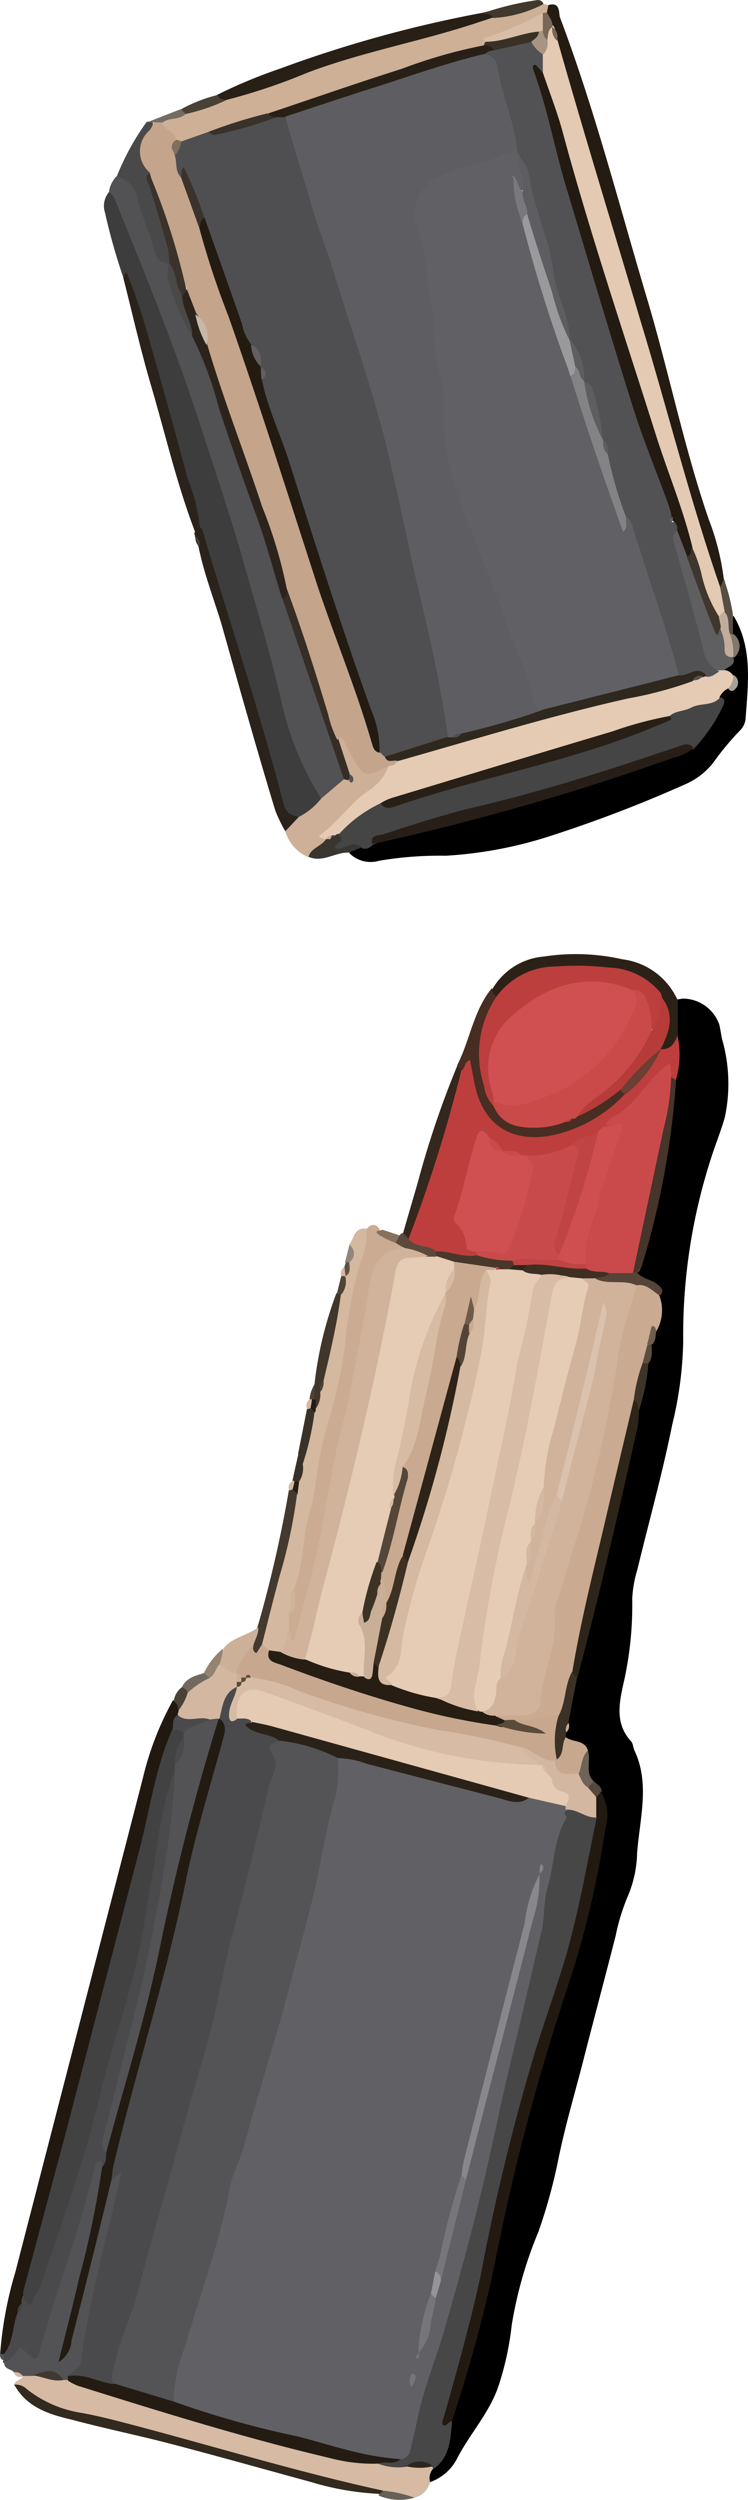 <svg xmlns="http://www.w3.org/2000/svg" viewBox="-0.009 -0.001 42.84 143.147" style=""><g><g data-name="Layer 2"><g data-name="Vector2_339526648"><path d="M24.62 142.13a2.79 2.79 0 0 0 1.59-1.43c.74-1.41 1.85-2.58 2.36-4.16a17.16 17.16 0 0 0 .73-3.41 23.7 23.7 0 0 1 1.53-5.34 31.08 31.08 0 0 0 1.11-4c.37-1.87.91-3.7 1.39-5.54.63-2.47 1.29-4.93 1.92-7.4a12.07 12.07 0 0 1 .73-2.35 6.69 6.69 0 0 0 .5-2.4c.16-2 .74-4-.16-5.88-.07-.16-.07-.37-.17-.49-.92-1-.72-2.12-.46-3.29a20.12 20.12 0 0 0 .51-4.89 6.8 6.8 0 0 1 .29-1.66c.67-2.77 1.44-5.52 2-8.31a21.55 21.55 0 0 0 .63-4.75 32.9 32.9 0 0 1 1.58-10.46c.25-.81.58-1.59.81-2.42a9.24 9.24 0 0 0-.17-4.47c-.05-.26-.09-.51-.14-.77a2.22 2.22 0 0 0-2.1-1.53l-.33.05c-.43.62-.21 1.32-.26 2a11.4 11.4 0 0 1-.11 2.61 53.18 53.18 0 0 1-2 10.31 2.74 2.74 0 0 0-.09.39 1.64 1.64 0 0 0 0 .38c.17.68 1.2.59 1.24 1.39a4.77 4.77 0 0 1-.24 1.91l-.27.87c-.09.36-.17.73-.27 1.1-.15.85-.3 1.71-.5 2.55-.92 5.11-2.27 10.12-3.5 15.16-.13.85-.44 1.67-.49 2.53 0 .25 0 .5-.07.75a1 1 0 0 0 .06.34c.24.45.94.44 1 1a3 3 0 0 0 .41 1.57 2.69 2.69 0 0 1 .51.82 5.4 5.4 0 0 1-.16 3.06 61.12 61.12 0 0 1-2.19 8.54 131.61 131.61 0 0 0-4.22 16.58c-.49 2.51-1.43 4.9-2 7.37a4.67 4.67 0 0 1-1 2.71c-.2.34-.36.66 0 .96z"></path><path d="M6.23 11A1.23 1.23 0 0 0 6 12.16a35.36 35.36 0 0 0 1.07 3.78 24.82 24.82 0 0 1 1.53 4.84c.88 3.14 1.75 6.29 2.68 9.41 1.46 4.64 2.76 9.33 4.23 14 .21.65.36 1.33.51 2s.46.89 1.08.8 1.34-.48 1.44-1.33c-2.76-6.44-4-13.37-6.23-20C10.7 21 9.08 16.32 7.08 11.8c-.17-.37-.26-.86-.85-.8z" fill="#3d3d3d"></path><path d="M6.23 11a.94.94 0 0 1 .38.52c1.72 4.22 3.43 8.44 4.84 12.79.85 2.62 1.74 5.24 2.49 7.88s1.5 5.12 2.11 7.73a17.94 17.94 0 0 0 2.34 5.83c.84 0 1.15-.57 1.45-1.19a39.3 39.3 0 0 0-1.86-6c-.46-1.47-1.05-2.9-1.47-4.39-1.3-4.45-3.07-8.75-4.41-13.18a6.13 6.13 0 0 0-.75-1.79A11.65 11.65 0 0 1 9.71 15c-.94-1.18-1.06-2.69-1.63-4-.28-.66-.56-1.17-1.4-.92a1.59 1.59 0 0 0-.45.92z" fill="#525153"></path><path d="M20 48.85a1.7 1.7 0 0 0 1.69.44 20.69 20.69 0 0 1 3.83-.29 23.86 23.86 0 0 0 6.08-1.16 76 76 0 0 0 7.61-2.92 4.12 4.12 0 0 0 1.64-1.26 15.8 15.8 0 0 1 1.48-1.79 1.11 1.11 0 0 0 .36-.68c.14-2 .43-4.05-.68-5.92a.81.81 0 0 0-.28.86 2.26 2.26 0 0 1 .08 1.36c-.09.31-.39.53-.4.87a2.59 2.59 0 0 0 .37.5c.09.24 0 .38-.22.48a.87.87 0 0 0-.48.65 5.67 5.67 0 0 1-1.75 2.75 117.37 117.37 0 0 1-15.89 4.73 19.53 19.53 0 0 0-2 .55 6.59 6.59 0 0 1-.75.25c-.31.09-.61.21-.69.58z"></path><path d="M.2 135.15a.1.1 0 0 0 0 .16.29.29 0 0 0 .25 0c.39-.21.58-.93 1.26-.14.4.47.77-.25.9-.7.62-2 1.31-4 1.89-6.07a24 24 0 0 0 1.21-4.49s.1.18.23.15c.39-.2.36-.56.33-.91a6.12 6.12 0 0 1 .35-2.54c1.49-5.89 3-11.78 3.6-17.86a2 2 0 0 0-.16-1.39c-.81-.19-.77.52-.9.93a20.21 20.21 0 0 0-.72 4c-.7 5.4-2.48 10.53-3.79 15.78-.71 2.86-1.8 5.61-2.71 8.41a1.85 1.85 0 0 1-.67 1.08.81.81 0 0 0-.25.27c-.12.22-.2.45-.31.67a18.58 18.58 0 0 0-.58 2.31.72.72 0 0 0 .07.34z" fill="#4a4a4c"></path><path d="M24.62 142.13a.83.83 0 0 1 .18-.77.39.39 0 0 0-.24-.3 4.53 4.53 0 0 0-1.38-.13 4.38 4.38 0 0 1-1.57-.15 71.49 71.49 0 0 1-12.33-3.07c-1.74-.54-3.5-1-5.22-1.59a2 2 0 0 0-.4-.1c-.62 0-1.2-.27-1.82-.23a.81.81 0 0 0-.54.29c-.11.23-.48.21-.51.51a8.06 8.06 0 0 0 3.89 1.91c4.75 1 9.37 2.51 14.08 3.66 1 .25 2 .38 3 .6a9.83 9.83 0 0 0 1.95.26 1.19 1.19 0 0 0 .91-.89z" fill="#d6baa3"></path><path d="M31.4.29l-.28-.06c-1 .14-2 .41-2.95.58A125 125 0 0 0 13 5.44c-.76.37-1.6.56-2.37.9-.41.3-1 .19-1.37.61-.12.66.43.86.78 1.21a1 1 0 0 0 .37.11 6.56 6.56 0 0 0 1.69-.43q1.67-.62 3.36-1.08c4-1.33 8-2.72 12-3.89a.89.89 0 0 0 .29-.22c1-.81 2.35-.83 3.36-1.59a1.12 1.12 0 0 0 .28-.25.47.47 0 0 0 .01-.52z" fill="#ceb097"></path><path d="M1.23 131.9a2 2 0 0 1 0-.25 10.89 10.89 0 0 0 1.27-3.79c2.11-7.78 4.27-15.55 6.14-23.39.43-1.77.9-3.52 1.45-5.25.1-.31.17-.64.27-1a1.72 1.72 0 0 0 0-.39c-.06-.25-.1-.53-.47-.46a17.53 17.53 0 0 0-1.72 4.46L.87 130.1a21.93 21.93 0 0 0-.87 4.68c.07.11.15.1.23 0 .54-.69.47-1.58.77-2.36.14-.14.09-.37.23-.52z" fill="#211910"></path><path d="M31.4.29l-.09.43c-.14.28 0 .52.11.77s.07.2.11.31a6.67 6.67 0 0 1 .13.88C32.87 7 34 11.3 35.38 15.53c1.9 5.61 2.94 11.49 5.11 17 .17.44.23.93.67 1.22.45-.05.41-.32.28-.63a14.3 14.3 0 0 0-.86-3.39c-1.42-4.14-2.28-8.44-3.53-12.63-1.61-5.4-3-10.85-5-16.14-.05-.27.01-.87-.65-.67z" fill="#241c12"></path><path d="M21 70.36c-.71-.11-.72.51-1 .9.23.4-.07.73-.14 1.09a5.8 5.8 0 0 1-.24.84 5 5 0 0 1-.28 1.07c-.46 1.5-.69 3.06-1.09 4.58a1.33 1.33 0 0 1-.17.73 7.67 7.67 0 0 1-.29 1.07 2.45 2.45 0 0 0 0 .38c-.14.93-.47 1.82-.62 2.75-.17.35-.07.77-.28 1.12a2.14 2.14 0 0 0-.09.79 74.82 74.82 0 0 1-1.8 7.38 1.84 1.84 0 0 0-.15 1.13.78.78 0 0 0 .42.47 1.27 1.27 0 0 0 .86 0c.55-.24.56-.79.72-1.25a4.44 4.44 0 0 0 .1-1 2.43 2.43 0 0 1 .28-1.41c.74-2.72 1-5.55 1.72-8.26C20 79.22 20 75.48 21.11 72c.16-.56.4-1.14-.11-1.64z" fill="#d4b8a0"></path><path d="M21 70.36a5.56 5.56 0 0 1-.43 2.14 24.24 24.24 0 0 0-.8 4.31 25.13 25.13 0 0 1-1 4.67 21.71 21.71 0 0 0-.7 3.41 8.23 8.23 0 0 1-.29 1.51c-.51 1.53-.33 3.18-1 4.67-.3.4.07.92-.24 1.31v1c-.15.24-.23.57 0 .7.4.22.49-.22.58-.47a26.34 26.34 0 0 0 1.2-4.25c.77-4.88 2.16-9.64 2.87-14.54.19-1.27.35-2.61 1.79-3.2.2-.3.07-.5-.19-.65s-.94 0-1.07-.6c-.14-.23-.42-.37-.72-.01z" fill="#cbac93"></path><path d="M3.64 136.28h.26a2.18 2.18 0 0 0 .37-.2 2.18 2.18 0 0 0 .82-1.56c.46-3 1.19-5.91 1.92-8.84a2 2 0 0 0 .1-.89c-.18-.81-.53-.63-.91-.13-.82 2.72-1.3 5.52-2 8.26a5.29 5.29 0 0 0-.33 1.08c.7-2.8 1.46-5.77 2.09-8.77.09-.43.24-.83-.12-1.21 0-.12 0-.32-.16-.29s-.27.32-.31.51c-.86 3.63-2.23 7.12-3.2 10.72 0 0-.06 0-.12.1-.39-.06-.57-.46-.9-.64-.31.27-.48.71-.92.86 0 .4.37.36.55.54s.38.07.52.23h.54a2.46 2.46 0 0 1 1.8.23z" fill="#535254"></path><path d="M21.94 142.62c-5.14-1.12-10.16-2.69-15.25-4-.67-.17-1.35-.33-2-.45a6.69 6.69 0 0 1-3.17-1.37.89.89 0 0 0-.71-.25c.7 1.3 2 1.7 3.27 2 1.87.5 3.78.89 5.66 1.38 2.71.71 5.41 1.47 8.12 2.21a15.93 15.93 0 0 0 3.82.66c.26.2.32.06.26-.18z" fill="#32291f"></path><path d="M13 5.71a33.77 33.77 0 0 0 4.55-1.53C20.64 3 23.94 2.4 27.11 1.37L28.23 1c0-.52-.34-.32-.6-.27A71 71 0 0 0 16 3.94a28.93 28.93 0 0 0-3.59 1.5c-.01.5.29.35.59.27z" fill="#281f16"></path><path d="M19.69 44.62l-1.3 1.1a3.88 3.88 0 0 1-1.29 1.06.9.9 0 0 0-.77.82 2.31 2.31 0 0 0 1.34 1.49c.41-.27.95-.39 1.1-1a14 14 0 0 1 2.78-2.76c.53-.41 1-.8.7-1.57a1.6 1.6 0 0 1-2.09-1.06c-.12-.29-.28-1.08-.93-.41a4.74 4.74 0 0 0 .52 1.83c0 .13.17.22.15.38a.21.21 0 0 0-.21.12z" fill="#cdb097"></path><path d="M38.81 59.29v-2a4 4 0 0 0-3.17-2.36 12.11 12.11 0 0 0-4.49-.16 3.77 3.77 0 0 0-2.95 1.85c-.23.34-.08.51.26.6a8.49 8.49 0 0 1 7.77-.93 2.3 2.3 0 0 1 1.28.83 2.13 2.13 0 0 1 .34 2.19.76.76 0 0 0 0 .85c.93.37.85-.36.96-.87z" fill="#2c2117"></path><path d="M16.33 47.6l.77-.82c-.43-.11-.72-.19-.88-.79-1.35-5.27-3.1-10.41-4.63-15.63 0-.07-.11-.13-.16-.2s-.19.18-.27.29 0 .17 0 .26.1.4.2.58c.3 1.53.88 3 1.32 4.46 1 3.55 2 7.12 3.08 10.67a8.88 8.88 0 0 0 .57 1.18z" fill="#2a231b"></path><path d="M11.16 30.45l.27-.29a10 10 0 0 0-.69-2.75C10 24.61 9.21 21.82 8.41 19a34.87 34.87 0 0 0-1.13-3.31c-.1-.25-.14.14-.23.21.53 2.08 1 4.18 1.61 6.24.82 2.8 1.47 5.61 2.5 8.31z" fill="#2a231b"></path><path d="M28.43 57.06c-.21-.09-.24-.29-.26-.49-1.07 1.3-1.26 3-2 4.43a.37.37 0 0 0 .31.33c.57.23.36.8.48 1.2.54 1.84 1.65 2.88 3.51 2.85a6.25 6.25 0 0 0 5.36-2.58.38.38 0 0 0-.22-.46c-1.1 0-1.7 1.09-2.68 1.39l-.33.13-.51.17c-1.37.28-2.78.7-3.66-.93a5.66 5.66 0 0 1-.15-5.1 1 1 0 0 0 .15-.94z" fill="#472d22"></path><path d="M6.68 10.1a1.56 1.56 0 0 1 1.17 1.24c.27 1 .72 2 1 3.06a.81.81 0 0 0 .8.7l.14-.1c.26-1.21-.44-2.25-.63-3.39-.09-.55-.38-1.06-.42-1.63-.88-1 .11-2 0-3a.69.69 0 0 0-.35 0 14.3 14.3 0 0 0-1.71 3.12z" fill="#4a494a"></path><path d="M26.41 61.28l-.22-.28a54 54 0 0 0-2.28 6.74c-.29 1-.56 1.91-.83 2.86-.08.27.06.38.31.4.45-.19.58-.62.74-1 .94-2.48 1.64-5 2.34-7.58a1.15 1.15 0 0 0-.06-1.14z" fill="#34271e"></path><path d="M15 94.15c.33-1.3.65-2.6 1-3.89a30 30 0 0 0 1-4.68l-.17-.28a.22.22 0 0 0-.29 0 72.14 72.14 0 0 1-1.79 7.83c-.14.36-.52.63-.44 1.09 0 .21.1.47.34.47s.35-.32.35-.54z" fill="#43392f"></path><path d="M18.52 79.07c.39-1.64.78-3.28 1-5a.17.17 0 0 0-.27 0A21.48 21.48 0 0 0 18 79.28c-.16.26-.07.56-.13.83a.56.56 0 0 0 .19.57 1.39 1.39 0 0 0 .27-1 2 2 0 0 1 .19-.61z" fill="#40362b"></path><path d="M14.5 94.24c.08-.35.32-.67.28-1.06-.63.49-1.51.57-2 1.23-.08.31-.37.54-.34.89a.93.93 0 0 0 1.08.62 2.4 2.4 0 0 0 .98-1.68z" fill="#ccb098"></path><path d="M18.66 48.06c-.27.4-.86.5-1 1 .81.36 1.53-.27 2.31-.24l.78-.32a.45.45 0 0 0-.7-.41c-.68.42-.16-.35-.38-.35a.59.59 0 0 0-.31-.12 1 1 0 0 0-.48.17l-.14.1z" fill="#39352f"></path><path d="M27.63.76c.21.06.46 0 .6.27a7 7 0 0 0 2.89-.8.33.33 0 0 0-.4-.22 16.39 16.39 0 0 0-3.09.75z" fill="#41382e"></path><path d="M17.33 83.83a15.7 15.7 0 0 0 .67-2.94c-.08-.11-.12-.25-.25-.33s-.16 0-.18.13l-.51 2.57c.17.16.03.45.27.57z" fill="#3a3229"></path><path d="M13 5.71c-.21 0-.44 0-.56-.27a8.73 8.73 0 0 0-2.07.81c-.05.24 0 .36.28.27A10.71 10.71 0 0 0 13 5.71z" fill="#494036"></path><path d="M41.44 33.14c-.07.19-.15.37-.23.56-.42.42-.09.85 0 1.28a7.17 7.17 0 0 0 .41 1.29.3.3 0 0 0 .35 0v-1.06a10.29 10.29 0 0 0-.53-2.07z" fill="#584e43"></path><path d="M23.39 70.93l-.31-.33a.25.25 0 0 0-.2.14c-.21.07-.33.19-.23.43l.49.29a2.11 2.11 0 0 0 1.32.67A.77.77 0 0 0 25 72a.67.67 0 0 0 .08-.37c-.39-.63-1.08-.63-1.69-.7z" fill="#5c493c"></path><path d="M11.67 95.8c-.49.16-1 .26-1.26.81a.45.45 0 0 0 .37.36 1.61 1.61 0 0 0 1.28-1c-.06-.15-.15-.29-.39-.17z" fill="#71695f"></path><path d="M11.67 95.8l.32.29c.56 0 .6-.35.56-.77a2.56 2.56 0 0 0 .2-.91 4.08 4.08 0 0 0-1.08 1.39z" fill="#958372"></path><path d="M21.94 142.62l-.28.27a3 3 0 0 0 2.07.13 7.36 7.36 0 0 0-1.79-.4z" fill="#666058"></path><path d="M17.33 83.83a.71.71 0 0 0-.25-.57c-.12.53-.23 1-.35 1.58l.12.09a.29.29 0 0 0 .27-.09 1.39 1.39 0 0 0 .21-1.01z" fill="#393128"></path><path d="M10.62 6.52l-.28-.27L8.42 7h.37a.38.38 0 0 0 .53 0c.36-.28.94-.11 1.3-.48z" fill="#746c63"></path><path d="M10.75 96.93a.54.54 0 0 0-.34-.32 1.19 1.19 0 0 0-.47.81c.23.11.23.35.29.56a.7.7 0 0 0 .52-1.05z" fill="#4b4237"></path><path d="M22.65 71.17l.23-.43-1-.33c-.08.1-.56 0-.18.3a4.49 4.49 0 0 0 .95.46z" fill="#86725f"></path><path d="M20 72.28a.61.61 0 0 0 0-1c-.08.34-.17.69-.25 1 .14.12.25.12.25 0z" fill="#91867c"></path><path d="M19.28 74.11h.27a1.17 1.17 0 0 0 .22-1l-.12-.11-.12.09c-.08.32-.17.67-.25 1.02z" fill="#4f4438"></path><path d="M18 80.14v-.86a1.86 1.86 0 0 0-.28.86l.16.08z" fill="#4d4136"></path><path d="M20 72.28h-.2a2.41 2.41 0 0 0-.08.25.44.44 0 0 0 .06.54c.33-.19.22-.51.22-.79z" fill="#5c5144"></path><path d="M11.4 31.29a.49.49 0 0 0-.2-.58.58.58 0 0 0 .2.58z" fill="#3d3d3d"></path><path d="M1.3 136.08a.45.45 0 0 0-.52-.23.38.38 0 0 0 .52.23z" fill="#d6baa3"></path><path d="M16.57 85.35l.18-.07c.23-.12.18-.29.1-.46a.07.07 0 0 0-.12 0 .39.39 0 0 0-.16.53z" fill="#d4b8a0"></path><path d="M17.59 80.69a.6.6 0 0 0 .19-.06.44.44 0 0 0 .07-.51h-.12a.45.45 0 0 0-.14.57z" fill="#d4b8a0"></path><path d="M19.78 73.08l-.06-.54a.45.45 0 0 0-.19.52z" fill="#d4b8a0"></path><path d="M.24 134.79H0a.32.32 0 0 0 .19.37z" fill="#535254"></path><path d="M21.64 141.07a3.16 3.16 0 0 0 1.61.18 2.42 2.42 0 0 1 1.55 0 .12.12 0 0 0 0 .14c.95-.66 1-1.7 1.07-2.7a7.69 7.69 0 0 1 .69-3.21c1.22-4.11 1.91-8.34 2.89-12.51.94-4 2.41-7.76 3.45-11.69a38 38 0 0 0 1.42-7.1 1.94 1.94 0 0 0-1.92-.69 16 16 0 0 0-1.59 5.94 36 36 0 0 1-.82 3.93c-1.36 5.3-2.32 10.68-3.75 16-.94 3.48-2.2 6.86-3 10.37a1.49 1.49 0 0 1-.44.78c-.32.25-.89.13-1.16.56z" fill="#474748"></path><path d="M37.58 76.23a2.36 2.36 0 0 0 .19-2c-.32-.57-.71-.94-1.41-.6a8.77 8.77 0 0 0-1.22 3.8A84 84 0 0 1 31.78 91c-.58 1.65-.4 3.42-.9 5.11-.32 1.09-.63 1.86-1.91 1.79a.79.79 0 0 0-.47.2c-.27.4.08.47.32.6a2.27 2.27 0 0 0 .63.08 5.3 5.3 0 0 0 2.77-.54A13.39 13.39 0 0 0 33 95.7c1.09-5.15 2.49-10.22 3.52-15.38 0-.73.38-1.4.42-2.12a6.64 6.64 0 0 0 .25-1.07c.21-.25.02-.71.39-.9z" fill="#caaa91"></path><path d="M23.39 70.93c.39.54 1.14.32 1.59.73a2.28 2.28 0 0 0 2.17.46.48.48 0 0 0 .25-.29c-1.5-2.08-.55-4.11.11-6.15 0-.16.14-.32.36-.29a3.53 3.53 0 0 1 .75.57 1 1 0 0 0 .31.15c.34.09.68.16 1 .27l.36.07a3.83 3.83 0 0 0 2.38-.55c.46-.38 1.07-.51 1.56-.86a4.13 4.13 0 0 0 .39-.34 2.73 2.73 0 0 0 .25-.23l.14-.1.29-.2a6.39 6.39 0 0 0 1.79-1.65c.28-.37.49-1 1.17-.81a.57.57 0 0 0 .43.15 5 5 0 0 0 .1-2.57c-.17.46-.4.84-1 .79l-.15.09a13 13 0 0 0-1.9 2.52A8 8 0 0 1 31.66 65c-2.35.47-4-.56-4.48-2.91l-.27-1.39c-.35.1-.25.48-.5.6a81.11 81.11 0 0 1-3.02 9.63z" fill="#bd3e3d"></path><path d="M34.17 104.07c-.6 2.82-1.07 5.68-1.92 8.44-.51 1.65-1.08 3.28-1.6 4.92a125.81 125.81 0 0 0-3.12 12.81c-.58 2.7-1.33 5.36-2.07 8-.05.2-.18.39-.11.63.25.09.32-.23.52-.23a82.66 82.66 0 0 0 2.43-8.88A127.42 127.42 0 0 1 32.43 114a54.29 54.29 0 0 0 2.24-9.34 2.57 2.57 0 0 0-.23-2c-.25 0-.35.12-.44.31a1.26 1.26 0 0 0 .17 1.1z" fill="#221a11"></path><path d="M36.29 80.15c-.55 2.32-1.1 4.63-1.64 6.95-.67 2.86-1.4 5.72-1.88 8.63-.09.27 0 .37.29.34 1.27-4.78 2.39-9.59 3.46-14.42a8.86 8.86 0 0 0 .07-.9c.05-.28.22-.61-.3-.6z" fill="#2d241a"></path><path d="M38.71 61.86l-.3-.2c-.66 1-.57 2.13-.82 3.2-.51 2.22-.91 4.46-1.46 6.67a1.88 1.88 0 0 0 0 1.26.29.29 0 0 0 .39.08l.2-.28a47.22 47.22 0 0 0 1.99-10.73z" fill="#47342a"></path><path d="M33.66 100.23c-.19-.63-.88-.44-1.26-.76-.51.28-.54.82-.72 1.28a1.29 1.29 0 0 0 0 .39c.24.85.84.76 1.47.55s.25-1 .51-1.46z" fill="#c7a88f"></path><path d="M31.88 100.75c.45-.31.25-.89.52-1.28v-.28a4.58 4.58 0 0 1 .14-.53c.17-.87.33-1.73.5-2.59l-.29-.34c-.42.76-.34 1.68-.73 2.45s-.92 1.66-.14 2.57z" fill="#3b3126"></path><path d="M36.48 72.87a.65.65 0 0 0-.24 0 1.34 1.34 0 0 0-1.24-.24 1.42 1.42 0 0 0-.93.57c.68.93 1.57.49 2.42.39.56-.08.88.36 1.3.6.32-.35 0-.51-.22-.7s-.81-.28-1.09-.62z" fill="#564438"></path><path d="M36.29 80.15c.24.13.24.38.3.6a11.78 11.78 0 0 0 .54-2.69.26.26 0 0 0-.34 0 9.37 9.37 0 0 0-.5 2.09z" fill="#3e3429"></path><path d="M33.66 100.23c-.37.37-.34.88-.52 1.32a.63.63 0 0 0 .47.85.44.44 0 0 0 .39-.4c-.53-.49-.14-1.18-.34-1.77z" fill="#6f6357"></path><path d="M34 102l-.3.3c-.07.39.14.54.49.56l.27-.3c-.04-.26-.26-.39-.46-.56z" fill="#52483d"></path><path d="M36.79 78.06h.34c.26-.31.18-.69.19-1a.16.16 0 0 0-.27 0z" fill="#5b4e41"></path><path d="M37.05 77h.27c.25-.2.2-.51.26-.78a.79.79 0 0 0-.09-.23c-.11-.12-.18-.06-.21.08-.08.32-.15.64-.23.93z" fill="#6d5e4f"></path><path d="M32.56 98.66a.51.51 0 0 0-.14.54.5.5 0 0 0 .14-.54z" fill="#c7a88f"></path><path d="M36.66 72.59l-.2.28c.16-.02.21-.13.2-.28z" fill="#564438"></path><path d="M11 19.25a20.84 20.84 0 0 1 1.52 4.1c.67 2 1.39 4.09 2.13 6.11.58 1.58 1 3.21 1.5 4.82.4 0 .44-.27.52-.53a10.66 10.66 0 0 0-.91-3.75c-1.25-3.4-2.42-6.82-3.62-10.23-.25-.6-.45-1.22-.66-1.84s-.28-1-.78-1.35a.45.45 0 0 0-.43.36 9 9 0 0 0 .73 2.31z" fill="#2c241c"></path><path d="M16.44 33.71c0 .21 0 .44-.27.57q1.75 5.16 3.52 10.34l.25.06a.24.24 0 0 0 .09-.21v-.12c-.21-.65-.43-1.31-.65-2a15.21 15.21 0 0 0-1.1-4.5c-.32-1.08-.72-2.13-1.09-3.2-.19-.34-.19-.84-.75-.94z" fill="#362e26"></path><path d="M11 19.25c0-.83-.56-1.51-.58-2.33-.19-.64.21-1.53-.78-1.82 0 .34-.16.65 0 1A12.08 12.08 0 0 0 11 19.25z" fill="#4a494a"></path><path d="M19.19 47.84a.23.23 0 0 1 .18-.09c1.06-.28 1.69-1.28 2.74-1.58 5.4-1.73 10.86-3.28 16.3-4.89.67-.25 1.37-.4 2-.63.34-.12.9-.08.79-.72a1 1 0 0 1 .46-.49c.34-.18.57-.39.3-.79a.64.64 0 0 0-.53-.28.51.51 0 0 0-.29-.13 4.46 4.46 0 0 0-.82.2 1.91 1.91 0 0 0-.34.1l-.71.22c-4.91 1.3-9.85 2.49-14.73 3.93a9.31 9.31 0 0 0-1.7.61 1.25 1.25 0 0 0-.59.57 2.85 2.85 0 0 1-1.18 1.42c-1 .68-1.72 1.79-2.74 2.52-.17.13.15.21.29.25a.58.58 0 0 1 .25-.12.62.62 0 0 0 .32-.1z" fill="#e5cbb4"></path><path d="M41.24 39.93c-.43.51-1.11.31-1.62.57s-.92.18-1.28.5A100.92 100.92 0 0 1 26 44.83 21.88 21.88 0 0 1 21.78 46a7.62 7.62 0 0 0-2.41 1.8c.56.4-.32.47-.17.79.51.11 1-.59 1.56 0a.59.59 0 0 0 .56-.2 27.64 27.64 0 0 1 6.14-1.84c3.84-1 7.61-2.2 11.37-3.46a3 3 0 0 1 .88-.19 9.47 9.47 0 0 0 1.67-2.43c.13-.28.16-.47-.14-.54z" fill="#454546"></path><path d="M39.71 42.84c-.18-.27-.42-.25-.68-.16-3.88 1.32-7.78 2.58-11.77 3.52-1.8.42-3.56 1-5.34 1.58-.24.07-.75 0-.6.55a141.13 141.13 0 0 0 17.23-4.94 2.71 2.71 0 0 0 1.16-.55z" fill="#271f17"></path><path d="M41.21 38.38h.26c.2-.23.7-.26.51-.75a1.42 1.42 0 0 1 0-.16c-.22-.49-.11-1.11-.62-1.47-.73-1.36-1.08-2.86-1.68-4.27-.27-.52-.32-1.19-1-1.41-.47.31-.33.76-.23 1.16.5 2 1.18 4 1.63 6a1 1 0 0 0 1.13.9z" fill="#5f5e61"></path><path d="M42 36.31a.33.33 0 0 0-.17 0 1.32 1.32 0 0 0 .2 1.35.85.85 0 0 0-.03-1.35z" fill="#82776b"></path><path d="M42 38.65a1.27 1.27 0 0 1-.3.79c.14.18.29.16.41 0a.49.49 0 0 0-.11-.79z" fill="#a69f98"></path><path d="M9.9 98.94c-1 2.21-1.31 4.62-1.93 7l-4 15.38c-.87 3.29-1.76 6.58-2.64 9.87a2.85 2.85 0 0 0 0 .51c.19 0 .32.6.52.09s.42-.73.56-1.15c1.2-3.56 2.46-7.1 3.33-10.75.63-2.69 1.59-5.27 2.18-8 .37-1.72.58-3.47.92-5.2a28.45 28.45 0 0 1 1-4.93 3.78 3.78 0 0 1 .26-.43.62.62 0 0 0 .21-.27c.14-.49.28-1 .43-1.47a1.29 1.29 0 0 0 0-.34c-.23-.41-.56-.31-.84-.31z" fill="#424242"></path><path d="M10 101.06v.26a38.94 38.94 0 0 1-.57 5.39 99.22 99.22 0 0 1-2.15 10.22q-.66 2.68-1.35 5.37c-.09.35-.16.68.17 1 .44-.14.52-.53.63-.91q2.07-7.31 3.69-14.72c.52-2.46 1.2-4.87 1.86-7.29a4.12 4.12 0 0 0 .37-1.76.55.55 0 0 0-.51-.31c-.67.11-1.37.18-1.64 1v.26a7.18 7.18 0 0 1-.5 1.49z" fill="#535254"></path><path d="M12.52 98.4A138.37 138.37 0 0 0 9.05 112c-.61 2.83-1.39 5.62-2.19 8.41-.28 1-.53 1.91-.79 2.87 0 .29 0 .59-.23.8a54.86 54.86 0 0 1-1.34 6.46c-.34 1.51-.73 3-1.16 4.72a1.56 1.56 0 0 0 .75-1.26c.69-2.67 1.35-5.36 2-8l.27-1.13a94.71 94.71 0 0 0 2.76-9.46c1.43-4.92 2.19-10 3.73-14.9.2-.66.55-1.42-.14-2.07z" fill="#221b12"></path><path d="M1.23 131.9a.53.53 0 0 0-.22.53.51.51 0 0 0 .22-.53z" fill="#424242"></path><path d="M21.64 141.07c.42-.18.94.12 1.31-.28a38.72 38.72 0 0 0-6-1.67c-2.3-.62-4.63-1.14-6.91-1.87-1.19-.31-2.33-.77-3.52-1.07-.87-.2-1.73-.66-2.64-.13v.27a3.71 3.71 0 0 0 .56.29c4.79 1.5 9.59 3 14.48 4.15a9.42 9.42 0 0 0 2.72.31z" fill="#241c12"></path><path d="M3.64 136.28c-.48-.6-.76-.64-1.8-.26.61.05 1.16.4 1.8.26z" fill="#413931"></path><path d="M24.8 141.22a1.25 1.25 0 0 0-1.55 0 3.38 3.38 0 0 0 1.55 0z" fill="#2d271e"></path><path d="M11.93 7.55l-1.55.55a1.32 1.32 0 0 0-.55.9c0 .47-.12 1 .45 1.24a.33.33 0 0 0 .21-.42 13.61 13.61 0 0 0 .93 2.86c.77 2 1.43 3.95 2.08 5.94a3.21 3.21 0 0 0 .5 1.11 1.69 1.69 0 0 1 .69 1.1 2.23 2.23 0 0 0 .09.32 4.46 4.46 0 0 1 0 1c1.71 4.91 3.15 9.9 4.89 14.8a54 54 0 0 1 1.91 6.07 1 1 0 0 0 .47.42 10.79 10.79 0 0 0 3.75-1.25 1.81 1.81 0 0 0 0-1.15c-1.28-6.43-2.54-12.86-4.32-19.18-1.3-4.59-3.1-9-4.38-13.62a4.61 4.61 0 0 0-.65-1.55.59.59 0 0 0-.57-.18 30.13 30.13 0 0 1-3.95 1.04z" fill="#4f4f51"></path><path d="M22.05 43.36l-.32-.3c-2.3-6.87-4.64-13.71-6.84-20.61-1-3.16-2.3-6.22-3.22-9.41-.56-.9-.52-2.07-1.31-2.88-.36-.36-.22-.85-.36-1.28s.09-.57.06-.87c0-.52-.66-.52-.78-1L8.79 7a1.71 1.71 0 0 1-.22.45 1.59 1.59 0 0 0 0 2.43 61.55 61.55 0 0 0 2.15 6.75l.5 1.29a3.28 3.28 0 0 1 .64 1.81C12.79 22.88 14 25.94 15 29a26.39 26.39 0 0 1 1.41 4.69c.88 2.38 1.65 4.8 2.38 7.23a6.12 6.12 0 0 0 .52 1.45c.17-.22.27-.11.37.06s.24.47.36.69c.8 1.42.82 1.43 2.22.73a.57.57 0 0 0 .5-.26c-.14-.29-.51 0-.71-.23z" fill="#c4a48b"></path><path d="M15.83 6.71h.51c.43.27.84.07 1.25-.06Q22.65 5 27.69 3.38a1.19 1.19 0 0 0 .63-.54c-.1-.38-.32-.41-.63-.24A28.78 28.78 0 0 0 23 3.94c-2.56.81-5.1 1.7-7.64 2.55-.03.44.22.32.47.22z" fill="#282016"></path><path d="M31.08.75a18.84 18.84 0 0 1-3.37 1.43v.12c0 .03.05.06.08.09 1.1.48 2.08-.1 3.09-.34a.92.92 0 0 0 .35-.27.92.92 0 0 0-.15-1.03z" fill="#d8bda7"></path><path d="M15.83 6.71a.67.67 0 0 1-.52-.22 28.19 28.19 0 0 0-3.38 1.06c.11.07.24.21.32.18a22.46 22.46 0 0 0 3.58-1.02z" fill="#39322a"></path><path d="M30.85 1.81c-1 .07-2 .59-3.06.58a2 2 0 0 1-.1.21c.21 0 .44 0 .57.26.76.41 1.42-.08 2.11-.26.29-.18.63-.35.48-.79z" fill="#3a3126"></path><path d="M31.08.75v1c-.11.28-.11.51.23.61.39-.16.32-.51.33-.82s-.16-.54-.33-.82a.91.91 0 0 0-.23.03z" fill="#776757"></path><path d="M10.1 8c-.41.26-.29.56-.06.87a1.57 1.57 0 0 0 .34-.78z" fill="#806e5e"></path><path d="M12 98.46l.51-.06c.58-.45.67-1.23 1.14-1.75a1.4 1.4 0 0 0 .1-.35.86.86 0 0 0-.08-.36l-.13-.14c-.43 0-.66-.33-1-.48-.21.24-.25.6-.56.77a4.76 4.76 0 0 0-1.24.84 3 3 0 0 1-.52 1 .46.46 0 0 1-.06.22c.5.98 1.23.25 1.84.31z" fill="#d3b7a0"></path><path d="M12 98.46c-.59-.24-1.29.24-1.84-.26-.27.17-.26.46-.27.74s.48 0 .57.29c.43-.44 1.06-.47 1.54-.77z" fill="#4a4a4c"></path><path d="M31.62 1.55c-.27.17-.23.47-.28.72a1.51 1.51 0 0 0-.48.9 3.63 3.63 0 0 0 0 1c2.65 9.1 5.34 18.19 8.57 27.11.38 1 .72 2 1.07 3 .14.4.18.85.64 1 .23 0 .41-.09.33-.38l-.24-1.3c-1.73-5-3-10.12-4.54-15.18-1.6-5.4-3.26-10.78-4.79-16.19-.21-.22 0-.58-.26-.79z" fill="#e4cab3"></path><path d="M31.62 1.54a.92.92 0 0 0 .26.79.67.67 0 0 0-.26-.79z" fill="#776757"></path><path d="M24.51 71.92a4.19 4.19 0 0 0-1.37-.46c-1.37.1-1.8 1-2 2.2-.2 1.44-.49 2.88-.77 4.31-.24 1.27-.47 2.54-.8 3.78-.63 2.38-.9 4.82-1.45 7.21-.38 1.67-.86 3.33-1.3 5-.29-.11-.16-.35-.2-.54-.42.25-.1.9-.6 1.1a1 1 0 0 0 1.48.5 3 3 0 0 0 .74-1.63C19.43 88.15 21 83 22.05 77.73c.19-1 .3-2 .5-3 .25-1.18.45-2.41 1.96-2.81z" fill="#d1b39b"></path><path d="M31.88 100.75a5 5 0 0 1 .12-2.57 11.83 11.83 0 0 1-2.59.3c.25.69 1 .42 1.36.66a5.19 5.19 0 0 1-1.19-.3 5.07 5.07 0 0 1-1.23-.25 74.58 74.58 0 0 1-9.07-2.48 14.73 14.73 0 0 1-3.88-1.61l-.4-.35-.13.21c-.07.1-.17.3-.2.29-.19-.05-.18-.25-.21-.41a3.94 3.94 0 0 0-.95 1.56c.12.12.17.29.34.36h.33c.21-.07.29.14.44.2a56.62 56.62 0 0 0 12.39 3.41 18.59 18.59 0 0 1 2.53.6c.77 0 1.34 1 2.23.47z" fill="#c7a88f"></path><path d="M15.4 94.5c-.2.66.34.69.72.84 2.46.93 4.94 1.77 7.48 2.47a37.55 37.55 0 0 0 4.81 1c.27.09.57.22.53-.28l-.54-.25a1.51 1.51 0 0 0-.76-.47 3.4 3.4 0 0 0-.34-.12c-.76-.22-1.54-.36-2.28-.65s-1.63-.52-2.45-.76c-.5 0-.64-.43-.76-.83a.46.46 0 0 0-.38-.29c-.3.1-.3.53-.64.59h-.29c-.21-.06-.41-.14-.61-.21-.81-.17-1.54-.73-2.44-.51a3.28 3.28 0 0 1-1.4-.44z" fill="#261d13"></path><path d="M16.64 92.38c.42-.37.18-.87.24-1.31-.43.37-.19.87-.24 1.31z" fill="#d1b39b"></path><path d="M17.85 80.12c0 .17-.05.34-.07.51l.24.26a.27.27 0 0 0 .05-.21v-.54z" fill="#241c13"></path><path d="M16.85 84.82c0 .15-.07.3-.1.46l.28.3.09-.74z" fill="#251c12"></path><path d="M18.52 79.07a.58.58 0 0 0-.18.63.83.83 0 0 0 .18-.63z" fill="#4d4136"></path><path d="M13.56 96.59c-.78.35-.82 1.13-1 1.81.48.38.29.86.17 1.31-.68 2.5-1.45 5-2 7.52-1.12 5.68-2.92 11.19-4.25 16.82-.05.25-.07.51-.1.76l.57-.45c-.27 1.17-.48 2.16-.73 3.13-.51 2-.93 3.93-1.31 5.91a13.55 13.55 0 0 0-.24 1.66c0 .54-.54.64-.77 1 .93-.17 1.73.35 2.61.46 1.54-4.42 2.68-9 4-13.45 1.78-6 3-12 4.59-18a16.44 16.44 0 0 0 .9-5.25c0-.88-.81-.72-1.31-1-.11-.06-.57.14-.26-.3-.1-.34-.39-.36-.66-.39-.75-.44.23-1-.1-1.45z" fill="#4a4a4c"></path><path d="M20 44.35v.33c0 .11.13.17.18.09a.27.27 0 0 0-.18-.42z" fill="#525153"></path><path d="M28.43 57.06a5.87 5.87 0 0 0-.71 5.13 1.92 1.92 0 0 0 .53 1.13.72.72 0 0 0 .21-.33 14.57 14.57 0 0 1 0-2.56 5.83 5.83 0 0 1 6.67-3.76 8.62 8.62 0 0 1 1 .32c.55.13.65.6.8 1s0 .88.57 1c.82-.59.56-1.36.34-2.12a4 4 0 0 0-3-1.47 16.25 16.25 0 0 0-3-.06 4.23 4.23 0 0 0-3.41 1.72z" fill="#bc3f3e"></path><path d="M37.8 57a2.87 2.87 0 0 1-.49 2 .87.87 0 0 0-.49.39 10.91 10.91 0 0 1-3.2 3.46c-.37.26-.8.55-.67 1.13a10.46 10.46 0 0 0 2.57-1.58c1-.53 1.57-1.56 2.33-2.37.53-1.03.81-2.03-.05-3.03z" fill="#b63b39"></path><path d="M33 64a3.59 3.59 0 0 1 1-1.06A9.28 9.28 0 0 0 37.31 59a4.09 4.09 0 0 0-.3-1.76.76.76 0 0 0-.77-.57c-1.12 4-3.89 6-8 6.35v.27c.48 1.17 1.46 1.31 2.55 1.28a4.49 4.49 0 0 0 1.63-.35c.11 0 .2-.15.32-.17A.29.29 0 0 0 33 64z" fill="#ca4a49"></path><path d="M37.85 60.06a13.75 13.75 0 0 0-2.33 2.37l.26.26a6.82 6.82 0 0 0 2.07-2.63z" fill="#6d3e33"></path><path d="M32.75 64.08a.31.31 0 0 0-.32.17.34.34 0 0 0 .32-.17z" fill="#b63b39"></path><path d="M10.68 16.66a39 39 0 0 0-2.15-6.75c-.28.22-.1.45 0 .69.37 1.2.73 2.39 1.07 3.6a5.18 5.18 0 0 1 .09.9c.48.51.27 1.32.79 1.82.04-.09.12-.17.2-.26z" fill="#3b332b"></path><path d="M19.19 47.84a.45.45 0 0 0-.2 0c-.07 0-.11.07-.11.13v.09z" fill="#454546"></path><path d="M18.91 48.05a1.43 1.43 0 0 0 .08-.22.38.38 0 0 0-.32.22h.24z" fill="#cdb097"></path><path d="M41.45 35l-.29.29a.45.45 0 0 0 .08.71 2.68 2.68 0 0 1 .25 1.21c0 .3.19.45.5.41a3.46 3.46 0 0 0-.2-1.35c-.15-.41.04-.92-.34-1.27z" fill="#c2ac9b"></path><path d="M17.45 95a10.12 10.12 0 0 0 2.58.78c.17.12.39.08.56.21h.25a3.37 3.37 0 0 0 .16-2.73 1.21 1.21 0 0 1 0-.88c.25-1 .54-1.9.8-2.85a16.67 16.67 0 0 0 .79-3 3.27 3.27 0 0 1 .13-.76 2.7 2.7 0 0 0 .08-.39 44.81 44.81 0 0 1 2.74-10.93 3.65 3.65 0 0 0 .14-.35c.11-.49.33-.94.47-1.42a.69.69 0 0 0-.15-.53c-.34-.16-.66-.41-1.06-.19h-.47l-1 .06c-.52 0-.74.29-.83.8-1.09 6-2.5 11.91-4.07 17.79-.39 1.39-.66 2.91-1.12 4.39z" fill="#e6ccb5"></path><path d="M25 71.93l1 .32a2.62 2.62 0 0 0 2 .53c.19 0 .38.06.57.09a1 1 0 0 0 .58-.09.64.64 0 0 0 .31-.48.41.41 0 0 0-.23-.31 3 3 0 0 0-1.95-.11c-.8.15-1.55-.27-2.34-.22z" fill="#47382a"></path><path d="M9.92 137.51a54.5 54.5 0 0 0 7.1 2c1.51.38 3 .89 4.52 1.14.47.07.93.13 1.41.17a.63.63 0 0 0 .54-.48c.11-.55.26-1.09.37-1.64.33-1.73 1-3.35 1.5-5 .86-3 1.68-5.95 2.39-9 .54-2.3 1-4.62 1.56-6.92S30.44 113 31 110.6c.2-.79.1-1.68.35-2.51.39-1.33.35-2.79 1.09-4 .05-.08-.27-.24 0-.42a.28.28 0 0 0-.06-.36 4 4 0 0 0-2.15-.54 3.46 3.46 0 0 1-1.66-.1c-2.46-.7-5-1.2-7.4-1.95-.6-.18-1.23-.49-1.86-.06a15.45 15.45 0 0 0-.69 3.28c-.85 4.38-2 8.67-3.28 12.95-1.86 6.34-3.62 12.72-5.48 19.06-.18.49-.4 1.05.06 1.56z" fill="#616065"></path><path d="M32.39 103.42a1.52 1.52 0 0 0 0 .21c.64-.08 1.12.48 1.75.44v-1.17l-.49-.56c-.31-.17-.38-.51-.54-.79-.54 0-1.29.26-1.33-.73-.81.05-1.31-.67-2-.79-.13.65.41.8.79 1.08l.27.14a1.16 1.16 0 0 1 .31.28l.14.25a3.34 3.34 0 0 0 .17.44c.21.47.74.7.93 1.2z" fill="#d3b7a0"></path><path d="M27.59 98a1 1 0 0 0 .81.23h1.56a.9.9 0 0 0 1-.92c.14-1.63 1-3.14.78-4.84a2.7 2.7 0 0 1 .24-1c.37-1.15.68-2.32 1.06-3.45a70.46 70.46 0 0 0 2.44-10.91 33.45 33.45 0 0 1 1-3.49c-.77-.4-1.67 0-2.42-.42a.53.53 0 0 0-.75-.07 53.34 53.34 0 0 1-1.59 7.3A39.81 39.81 0 0 0 30.8 85a4.45 4.45 0 0 1-.27 2 3.37 3.37 0 0 0-.1.34c-.06.28-.09.56-.17.83a1.89 1.89 0 0 0-.09.34 5 5 0 0 1-.23 1.2 2.32 2.32 0 0 0-.06.38.94.94 0 0 0 .49 1c.65-1.88 1.18-3.74 1.66-5.63a92.34 92.34 0 0 0 2.55-10.76 93.12 93.12 0 0 1-2.64 11.06 45 45 0 0 1-2.41 7.34c-.4.92-.06 2.12-1.06 2.82-.47.63-.47 1.44-.88 2.08z" fill="#d1b39b"></path><path d="M28.94 98.49c-.11.23-.34.21-.53.28a9.29 9.29 0 0 0 2.84.5c-.64-.52-1.33-.41-1.8-.79z" fill="#5b4b3a"></path><path d="M34.87 72.9h1.37L38 64.61a12.74 12.74 0 0 0 .43-3c0-.2 0-.41-.09-.72C37 61.78 36.43 63.37 35 64a2.13 2.13 0 0 1-.26.26.23.23 0 0 0-.07.21c0 .07 0 .11.06.11.63.42.23.94.07 1.38-.55 1.54-.93 3.12-1.4 4.69a4 4 0 0 0-.13 1.78 1.14 1.14 0 0 0 .17.37 1.51 1.51 0 0 0 1.43.1z" fill="#ca4a4b"></path><path d="M28 65.14c-.2-.35-.51-.63-.7-.07-.49 1.46-.73 3-1.25 4.43a.56.56 0 0 0 0 .49 2 2 0 0 1 .66 1.44c0 .18.34.22.55.24 2 .53 2 .54 2.65-1.37a16.16 16.16 0 0 0 .83-3c.09-.6-.07-1-.68-1.15h-.26c-.3-.27-.75 0-1.05-.25a2 2 0 0 1-.75-.76z" fill="#d04f50"></path><path d="M30.11 66.16c.16.27.48.37.4.85a23.41 23.41 0 0 1-1.36 4.43c-.11.28-.24.44-.56.32a3.45 3.45 0 0 0-1.28-.09v.21a6.68 6.68 0 0 0 2 .31 3.29 3.29 0 0 0 2.61 0 .55.55 0 0 0 .18-.37 33.14 33.14 0 0 1 1.13-5.23c.1-.44.49-1.18-.57-1a4.81 4.81 0 0 1-2.55.57z" fill="#c94a4a"></path><path d="M32.71 65.6c.4 0 .48.21.37.61-.41 1.49-.77 3-1.17 4.48-.11.41-.34.81.09 1.18a.83.83 0 0 0 .56-.5A24.22 24.22 0 0 0 34.38 65l-.12-.16c-.49.28-1.17.23-1.55.76z" fill="#c04443"></path><path d="M28 65.14a.72.72 0 0 0 .79.77 1.69 1.69 0 0 0-.79-.77z" fill="#c94a4a"></path><path d="M28.8 65.91c.28.38.69.22 1.05.25-.28-.37-.69-.22-1.05-.25z" fill="#c94a4a"></path><path d="M34.77 64.27L35 64z" fill="#c04443"></path><path d="M34.78 64.53a2.17 2.17 0 0 1 0-.26l-.26.27.14.06z" fill="#c04443"></path><path d="M34.51 64.54l-.25.26c.24.06.32 0 .26-.26z" fill="#c04443"></path><path d="M34.87 72.9c-.42-.14-.91 0-1.3-.26-1-.61-2.15-.26-3.22-.35a.6.6 0 0 0-.48.4c.14.58.63.51 1 .57a5.92 5.92 0 0 1 1.63.12.91.91 0 0 0 .78-.18h.73c.32-.1.66 0 .86-.3z" fill="#3f2f23"></path><path d="M11.82 19.76a1.53 1.53 0 0 0-.64-1.76 5.75 5.75 0 0 0 .64 1.76z" fill="#c8b8aa"></path><path d="M31.08 4.15v-1a1 1 0 0 0-.68-.74l-2.16.48a.68.68 0 0 0-.53.27 35.75 35.75 0 0 1 1.62 5.56 2.75 2.75 0 0 0 .15.36 34.88 34.88 0 0 1 1.64 5.57c.26 1.62 1 3.14 1.26 4.75a10.74 10.74 0 0 1 .8 2.27 2.41 2.41 0 0 0 .15.33 13.2 13.2 0 0 1 .93 3 3.37 3.37 0 0 0 .09.34 3.94 3.94 0 0 1 .15.9 16.31 16.31 0 0 0 1.13 3.55c1 2.51 1.67 5.11 2.53 7.65a3 3 0 0 0 .58 1.3c.57.41 1.11-.35 1.68 0 .32.07.53-.16.77-.29a1.61 1.61 0 0 1-.89-1.12c-.49-2-1.09-4.06-1.66-6.07-.09-.31-.21-.58.08-.83a.34.34 0 0 0-.06-.58c0-.13-.25.24-.17-.06a2.73 2.73 0 0 0 .16-.43c-2.27-6.16-4-12.49-6-18.75-.64-2-.94-4.11-1.73-6.08a.23.23 0 0 1 .16-.38z" fill="#525254"></path><path d="M40.44 38.67c-.52-.61-1 .07-1.58 0-1.42-.36-2.68.37-4 .64a32.07 32.07 0 0 0-3.72 1c-1.49.52-3.07.74-4.53 1.34a5.24 5.24 0 0 0-.68.31l-.29.23-3.6 1.14c.13.42.51.14.74.25C27.15 42.34 31.5 41 35.93 40a22.64 22.64 0 0 0 3.74-1c.14-.18.38-.14.56-.23a.26.26 0 0 0 .21-.1z" fill="#2f281f"></path><path d="M21.78 46c.21.32.52.28.81.19C27.19 44.6 32 43.74 36.51 42c.64-.25 1.27-.51 1.91-.78v-.12a.39.39 0 0 0-.08-.1 21.21 21.21 0 0 0-3.24.87c-4.2 1.25-8.4 2.53-12.6 3.8-.25.07-.5.19-.72.33z" fill="#281f16"></path><path d="M40.23 38.72a.42.42 0 0 0-.56.23.61.61 0 0 0 .56-.23z" fill="#525254"></path><path d="M31.08 4.15l-.41-.44c-.21 0-.17.18-.13.3.85 2.32 1.26 4.75 2 7.11 1.24 4.12 2.46 8.27 3.76 12.38.59 1.85 1.35 3.65 2 5.47a6.25 6.25 0 0 1 .16.62c-.06.07-.08.12 0 .17s.06.07.09.07a.53.53 0 0 1 .22.53l.59 1.53c.53 0 .33-.32.28-.58-.54-2.23-1.44-4.34-2.12-6.52C35.69 19 33.76 13.3 32.19 7.46c-.31-1.12-.74-2.21-1.11-3.31z" fill="#231b12"></path><path d="M39.61 31.31c-.06.21 0 .46-.28.58.52 1.4 1 2.8 1.57 4.19.24.62.25 0 .34-.08s-.06-.47-.08-.71a7.56 7.56 0 0 1-1-2.45 7.58 7.58 0 0 0-.55-1.53z" fill="#3f372e"></path><path d="M10 101.06a1.73 1.73 0 0 0 .5-1.57 2.4 2.4 0 0 0-.5 1.57z" fill="#4a4a4c"></path><path d="M9.92 137.51a9.58 9.58 0 0 1 .67-3.14c.88-3.05 2-6 2.58-9.17.15-.79.58-1.5.79-2.3.85-3.16 1.87-6.27 2.69-9.43.44-1.7.92-3.39 1.33-5.1s.66-3.72 1.24-5.52a8.49 8.49 0 0 0 .12-2.19 3.27 3.27 0 0 0-3.37-1c-.21.21-.84.11-.38.77s-.06 1.27-.2 1.88c-.68 2.94-1.4 5.86-2.17 8.78-.52 2-.82 4.05-1.38 6s-1.23 4.23-1.8 6.35c-.68 2.54-1.46 5.05-2.1 7.6-.37 1.46-1.05 2.84-1.37 4.32-.08.37-.32.73-.06 1.12z" fill="#545456"></path><path d="M25.65 42.22h.25c.15-.12.38-.07.52-.22a39.78 39.78 0 0 0 4.68-1.36 83.54 83.54 0 0 0-3-8.29 30.93 30.93 0 0 1-2.48-9.72A46.92 46.92 0 0 0 24.24 13c-.36-1.35.19-2.24 1.62-2.81a23.91 23.91 0 0 0 3.78-1.34c-.12-1.71-.87-3.28-1.16-5a.81.81 0 0 0-.75-.76c-2.11.5-4.15 1.23-6.21 1.89-1.73.54-3.45 1.13-5.18 1.69.42 1.66 1 3.29 1.44 4.93.39 1.32.89 2.6 1.3 3.91.92 3 1.93 5.88 2.74 8.88.92 3.41 1.52 6.89 2.36 10.32.6 2.5 1.11 4.99 1.47 7.51z" fill="#5e5d62"></path><path d="M11.41 13.07a48.13 48.13 0 0 0 1.67 5.05c1.79 5.1 3.42 10.26 5.09 15.41 1 3 2.22 5.92 3.11 9 .07.22.12.52.45.57a5.89 5.89 0 0 0-.51-2.52c-1.64-4.58-3.11-9.23-4.58-13.87-.52-1.71-1.29-3.23-1.64-4.92a.63.63 0 0 0-.05-.76c-.26-.41-.19-1-.57-1.31a2.57 2.57 0 0 1-.52-1.15c-.7-2-1.43-4.07-2.15-6.1-.53-.01-.35.33-.3.6z" fill="#231b12"></path><path d="M11.41 13.07c.06-.22.05-.47.29-.59a22 22 0 0 0-1.18-2.9c-.2.15-.11.39-.16.58z" fill="#3b332b"></path><path d="M14.37 19.73a1.8 1.8 0 0 0 .57 1.27c-.01-.48.06-1-.57-1.27z" fill="#615f5f"></path><path d="M14.93 21c0 .25 0 .5.05.76.33-.25.3-.51-.05-.76z" fill="#615f5f"></path><path d="M30.42 2.38a1.68 1.68 0 0 0 .68.74.94.94 0 0 0 .24-.84c-.19-.12-.22-.33-.28-.52l-.21.05c-.01.29-.24.42-.43.57z" fill="#a79482"></path><path d="M13.81 96l-.26-.24v.51l.14.12.17-.08a.22.22 0 0 0-.05-.31z" fill="#ccb098"></path><path d="M13.82 96.31h-.27v.28c.25.06.33-.05.27-.28z" fill="#564839"></path><path d="M13.82 96.31c0 .19-.08.28-.26.28-.07.58-.48 1.06-.45 1.66 0 .37.22.39.47.16.78-1.44.78-1.42 2.3-.88 3.47 1.24 6.84 2.78 10.5 3.43 1 .17 2 .29 3 .41a1.58 1.58 0 0 0 1.47-.31c-.32-.38-.87-.52-1-1a39.34 39.34 0 0 0-4.78-1 52.57 52.57 0 0 1-8-2.25 8.58 8.58 0 0 0-2.58-.74.18.18 0 0 0-.28 0 1.43 1.43 0 0 0-.28.27z" fill="#d7bba4"></path><path d="M13.81 96.33c.19 0 .27-.09.28-.27h-.28z" fill="#5a4b3b"></path><path d="M14.07 96.07h.28c0-.09-.07-.2-.19-.16s-.06.09-.09.16z" fill="#5f4f3e"></path><path d="M31 73c-.36-.1-.76 0-1.08-.26s-.48-.17-.73-.06h-.59a.8.8 0 0 0-.4-.08c-.21 0-.41 0-.48.29A62.79 62.79 0 0 1 24 89a30 30 0 0 0-1.18 4.24 5.54 5.54 0 0 1-.82 2.43c-.41.54.05.64.38.81a11.22 11.22 0 0 0 2.6.75c.89.37 1-.27 1.18-.88.51-2.11.87-4.24 1.33-6.36 1.17-5.24 2.1-10.53 3.31-15.76A2.29 2.29 0 0 0 31 73z" fill="#e6ccb5"></path><path d="M33.32 73.2l-.71-.07c-1-.34-1.21.36-1.37 1.06-.31 1.35-.57 2.71-.8 4.08-.82 5-2.31 9.85-3.07 14.85a59.07 59.07 0 0 0-.44 3.48c-.05.52-.14 1.05.45 1.35l.1.06h.11c.55-.09.72-.5.81-1 .05-.31-.06-.67.26-.91a23.55 23.55 0 0 0 1.48-6.53c.31-.39-.06-.91.25-1.3.27-.31 0-.75.24-1a21.18 21.18 0 0 0 .5-2.09 12.57 12.57 0 0 1 .59-3.4c.39-1.56.77-3.14 1.22-4.7.32-1.1.39-2.27.74-3.38.08-.25-.25-.33-.36-.5z" fill="#e6ccb4"></path><path d="M27.38 98c-.52-.83-.05-1.7.05-2.5a68.5 68.5 0 0 1 1.63-8.87c1-4 1.74-8.16 2.49-12.26.1-.58.2-1.24 1.06-1.19A3 3 0 0 0 31 73c-.14.31-.47.52-.49.9a39.88 39.88 0 0 1-.89 4.1c-.43 2.8-1.1 5.57-1.67 8.35-.46 2.28-1 4.55-1.48 6.81-.27 1.13-.49 2.27-.65 3.42-.08.55-.39.61-.8.63a7.87 7.87 0 0 0 2.36.79z" fill="#d8bca5"></path><path d="M22.42 96.48c0-.2-.47-.35-.27-.48.93-.6.78-1.62.94-2.45a38 38 0 0 1 1.37-4.83 84.17 84.17 0 0 0 3.13-11.44c.22-1.26.23-2.56.49-3.82.05-.28-.12-.5-.21-.74-.69-.08-.53.51-.65.85s-.19.9-.32 1.34a3.7 3.7 0 0 0-.1.58 3 3 0 0 1-.21.92 13.31 13.31 0 0 0-.49 1.88 108.78 108.78 0 0 1-3 11c-.47 1.53-.82 3.09-1.3 4.62a7.23 7.23 0 0 0-.12 1.53c-.08.61-.06 1.12.74 1.04z" fill="#d5b9a1"></path><path d="M20.75 92.32a.61.61 0 0 0-.19.71c.62 1 .16 2 .28 3 .27.21.44.16.49-.2l.06-.6a5.73 5.73 0 0 0 .72-2.38 4.7 4.7 0 0 1 .15-.9c0-.12.06-.24.08-.36 0-.43.11-.89-.4-1.13a.44.44 0 0 0-.29.19c-.11.22-.22.43-.32.65a5.91 5.91 0 0 0-.43 1.47c.1-.16.1-.32-.15-.45z" fill="#caaf98"></path><path d="M21.88 92.66c-.16.84-.32 1.69-.49 2.54l.26.29c.67-2 1.22-4 1.71-6.06-.08-.19-.19-.34-.43-.31-.9.71-.42 1.83-.82 2.68-.24.2-.11.59-.23.86z" fill="#3d3124"></path><path d="M20.59 96a.5.5 0 0 0-.56-.21.55.55 0 0 0 .56.21z" fill="#caaf98"></path><path d="M30.81 101.06a27.34 27.34 0 0 1-9.54-1.9c-2.05-.8-4.11-1.55-6.17-2.3-1.08-.39-1.7.26-1.52 1.55.3 0 .61-.07.85.19 1.55.89 3.33 1.1 5 1.63 3.15 1 6.39 1.72 9.58 2.62a1.8 1.8 0 0 0 1.27.09l2.11.48c.12-.33.42-.7-.23-.84a.73.73 0 0 1-.56-.75c-.09-.08-.17-.17-.26-.26-.16-.13-.12-.38-.27-.51z" fill="#e5cab4"></path><path d="M30.28 102.94l-14.71-4.09c-.38-.1-.76-.17-1.14-.25-.08.12-.69 0-.18.37s1.21.29 1.72.7a9.71 9.71 0 0 1 3.37 1A5.09 5.09 0 0 1 21 101l7.71 2c.52.16 1.06.35 1.57-.06z" fill="#2a2218"></path><path d="M28.26 63.05a2.62 2.62 0 0 0 2.24 0 8.71 8.71 0 0 0 5.6-4.76c.23-.48.54-1 .14-1.58-2.52-1.08-4.78-.35-6.72 1.28a4 4 0 0 0-1.33 4.56 2.16 2.16 0 0 1 .07.5z" fill="#d04f50"></path><path d="M22.11 91.8c.51-.83.44-1.87.94-2.71a44.11 44.11 0 0 0 2-6.37c.48-1.62.81-3.27 1.24-4.9a7.53 7.53 0 0 1 .51-1.9 6 6 0 0 1 .12-.85v-.43c0 .17 0 .33.17.42.49-.7.2-1.65.73-2.34h.52v-.13L26 72.25v.47c-.21.42-.27.9-.5 1.31a46 46 0 0 0-1.69 6.73 18.49 18.49 0 0 1-.89 3.09 27 27 0 0 1-1.28 6.08.58.58 0 0 0 .18.56c.44.37.18.88.29 1.31z" fill="#c9a990"></path><path d="M23.05 84c.94-1.27 1-2.82 1.37-4.27.41-1.67.55-3.39 1.08-5a2 2 0 0 0 0-.65 18.19 18.19 0 0 0-2 5.56c-.21 1.37-.49 2.72-.82 4.06a5.67 5.67 0 0 0-.17 1.92 1.29 1.29 0 0 0 .54-1.62z" fill="#d7bba3"></path><path d="M23.05 84a3.7 3.7 0 0 1-.49 1.58.28.28 0 0 1 0 .22 3.28 3.28 0 0 0-.18.61c-.26 1-.51 2-.77 3.06.14.16 0 .45.28.56.64-1.76.92-3.61 1.46-5.4.01-.24.04-.53-.3-.63z" fill="#544638"></path><path d="M21.84 90c0-.21 0-.45-.28-.56a16.65 16.65 0 0 0-.81 2.86c0 .2.06.4.09.62.4-.12.31-.49.44-.74a9.29 9.29 0 0 0 .33-.93c.1-.18.08-.4.19-.58a.21.21 0 0 1 0-.2z" fill="#3d3325"></path><path d="M25.52 74a1.48 1.48 0 0 0 .5-1.31 1.51 1.51 0 0 0-.5 1.31z" fill="#d7bba3"></path><path d="M22.33 86.4a.66.66 0 0 0 .18-.61.54.54 0 0 0-.18.61z" fill="#d7bba3"></path><path d="M30.18 72.44c1.14-.15 2.25.28 3.39.2v-.27a1.5 1.5 0 0 0-1.57-.25c-.88.15-1.78-.19-2.65.07 0 .07.05.14.07.21a.62.62 0 0 0 .76.04z" fill="#c04443"></path><path d="M30.18 72.44h-.75l-.27.24.73.06z" fill="#31261b"></path><path d="M28.39 72.56a.29.29 0 0 0 0 .13.32.32 0 0 0 .21 0 .16.16 0 0 0-.21-.13z" fill="#c94a4a"></path><path d="M30.9 107.31a7.84 7.84 0 0 0-.86 2.81q-1.77 6.84-3.5 13.67c-.06.25-.08.51-.12.77s0 .31.26.25c1.27-5 2.56-9.89 3.82-14.84a7.77 7.77 0 0 0 .39-2.66z" fill="#88878b"></path><path d="M26.68 124.81l-.26-.25a36.84 36.84 0 0 0-1.23 4.64l-.27.84c.2.13.06.46.32.55z" fill="#77767b"></path><path d="M23.94 134.75a2.75 2.75 0 0 0 .73-1.76c.07-.46.24-.91.27-1.38-.09-.09-.12-.24-.27-.26a10.19 10.19 0 0 0-.72 3.4z" fill="#76767a"></path><path d="M24.67 131.35l.27.26.3-1c0-.22-.07-.45-.32-.55-.08.42-.17.85-.25 1.29z" fill="#959598"></path><path d="M23.56 136.71c.15-.34.36-.65.15-.76s-.24.21-.25.4.04.15.1.36z" fill="#76767a"></path><path d="M30.89 107.31a1.86 1.86 0 0 0 .21-.28c0-.11 0-.24-.12-.28a.57.57 0 0 0-.08.2v.36z" fill="#88878b"></path><path d="M24 134.75c-.12.06-.25.24-.19.26.3.11.12-.17.18-.26z" fill="#76767a"></path><path d="M31.07 101.06a.54.54 0 0 0 .27.51.53.53 0 0 0-.27-.51z" fill="#d7bba4"></path><path d="M31.34 101.57a3.19 3.19 0 0 0 .26.26 3.19 3.19 0 0 1-.26-.26z" fill="#d7bba4"></path><path d="M30.14 89.6c-.56 1.64-.8 3.36-1.24 5a4 4 0 0 0-.24 1.5c.66-.28.75-.88.87-1.48a13 13 0 0 1 .47-1.78c.77-2.29 1.47-4.61 2.19-6.91-.18-.13-.08-.4-.27-.52a9.08 9.08 0 0 0-.86 2.64c-.3.84-.48 1.72-.74 2.7a2.61 2.61 0 0 1-.18-1.15z" fill="#d5b8a1"></path><path d="M31.91 85.41a.55.55 0 0 0 .27.52c.5-2 1-3.94 1.51-5.89.41-1.5.61-3 1-4.55a1.19 1.19 0 0 0-.15-.91c-.85 3.71-1.7 7.28-2.63 10.83z" fill="#dac2ae"></path><path d="M31.13 85.16a4 4 0 0 0-.5 2.09 2.83 2.83 0 0 0 .5-2.09z" fill="#d5b8a1"></path><path d="M30.39 88.3c-.43.37-.19.86-.25 1.3.44-.37.19-.86.25-1.3z" fill="#d5b8a1"></path><path d="M30.63 87.25c-.37.28-.21.69-.24 1 .38-.25.21-.64.24-1z" fill="#d5b8a1"></path><path d="M32 72.12a2.72 2.72 0 0 0 1.56.25c-.21-1.21.4-2.28.66-3.4.35-1.54 1-3 1.44-4.52-.36-.22-.6.15-.89.08h-.26l-.26.26A44.75 44.75 0 0 1 32 71.87a2.09 2.09 0 0 1 0 .25z" fill="#cf4e4f"></path><path d="M29.64 8.85c-.61-.36-1.07.18-1.58.31a12 12 0 0 0-3.17 1.09 2.33 2.33 0 0 0-1.09 2.64 8.8 8.8 0 0 1 .64 2.89 23 23 0 0 1 .41 3.33 8.13 8.13 0 0 0 .33 2.29 6.29 6.29 0 0 1 .21 1.92 16.17 16.17 0 0 0 1.38 6.52c.57 1.43 1.14 2.88 1.68 4.33s.94 2.7 1.53 4a12.47 12.47 0 0 1 .58 2 .55.55 0 0 0 .54.46l5.9-1.49 1.87-.48c-.75-2.87-1.79-5.66-2.65-8.5a.82.82 0 0 0-.32-.54c.17 0-.24 0-.08.1 0 .05-.09.26-.13.12-.3-.9-.64-1.79-.88-2.7-.5-1.94-1.28-3.78-1.81-5.7-1-2.86-1.94-5.72-2.77-8.62-.18-.8-.5-1.55-.69-2.34-.06-.17 0 0 0-.13a1.59 1.59 0 0 0-.13-.22c.05 0 .07.13.13.18.09.28-.09.87.57.49a3.25 3.25 0 0 0-.44-2z" fill="#616065"></path><path d="M29.64 8.85c0 .71.42 1.36.29 2.09-.39.46.09.91 0 1.36.63 2 1.21 3.93 1.86 5.87.16.48.19 1 .64 1.36l.2-.05c0-1.35-.77-2.55-.93-3.84-.21-1.81-1-3.44-1.34-5.19a2.47 2.47 0 0 0-.72-1.6z" fill="#5e5d62"></path><path d="M32.68 21.57c.93 3 1.93 5.92 3 8.89.3-.28.12-.58.17-.84A23 23 0 0 1 34.8 26c-.23-.21 0-.57-.27-.79a33.21 33.21 0 0 0-1.08-3.38c-.29-.21.07-.76-.45-.85-.29.1-.13.44-.32.59z" fill="#838386"></path><path d="M33.45 21.83a10.13 10.13 0 0 0 1.08 3.38 14.19 14.19 0 0 0-.63-3c-.04-.21-.25-.29-.45-.38z" fill="#5e5d62"></path><path d="M32.94 21c.31.18.18.64.51.8a3.47 3.47 0 0 0-.79-2.35c-.39.67-.03 1.12.28 1.55z" fill="#5e5d62"></path><path d="M34.53 25.2c0 .29 0 .6.27.79 0-.29.05-.6-.27-.79z" fill="#5e5d62"></path><path d="M38.52 29.83a1 1 0 0 0 0-.24c-.13.08-.25.17-.13.34z" fill="#5f5e61"></path><path d="M26.42 42a.59.59 0 0 0-.52.22.48.48 0 0 0 .52-.22z" fill="#4f4f51"></path><path d="M26.14 77.7l-3.09 11.39c.1.11.21.22.31.34a72.57 72.57 0 0 0 3-11.19c.09-.24.27-.55-.22-.54z" fill="#2e2318"></path><path d="M26.14 77.7c.18.13.18.35.25.54.36-.58.21-1.29.5-1.89a.56.56 0 0 0 0-.52.24.24 0 0 0-.32 0 11 11 0 0 0-.43 1.87z" fill="#534535"></path><path d="M26.59 75.84h.26c.15 0 .17-.19.23-.31l.06-.47c0-.2-.08-.4-.18-.83z" fill="#6e5b49"></path><path d="M27.08 75.53l-.23.31v.51c.31-.22.26-.52.23-.82z" fill="#c9a990"></path><path d="M21.88 92.66a1.18 1.18 0 0 0 .23-.87c-.34.21-.26.55-.23.87z" fill="#c9a990"></path><path d="M21.8 90.69a.66.66 0 0 0-.19.58.56.56 0 0 0 .19-.58z" fill="#c9a990"></path><path d="M32.94 21l-.33-1.52a12.74 12.74 0 0 1-1-2.76c-.5-1.49-1-3-1.44-4.51-.49 0-.38.24-.27.52a84.3 84.3 0 0 0 2.6 8.32c.06.16.1.32.15.49.25-.09.27-.3.29-.54z" fill="#9a999c"></path><path d="M29.93 12.76c0-.2.05-.41.27-.52 0-.45-.34-.84-.27-1.3-.33-.16-.19-.63-.53-.78a6 6 0 0 0 .53 2.6z" fill="#79787c"></path><path d="M29.4 10.16s0-.11-.06-.1-.07.06.06.09z" fill="#79787c"></path></g></g></g></svg>